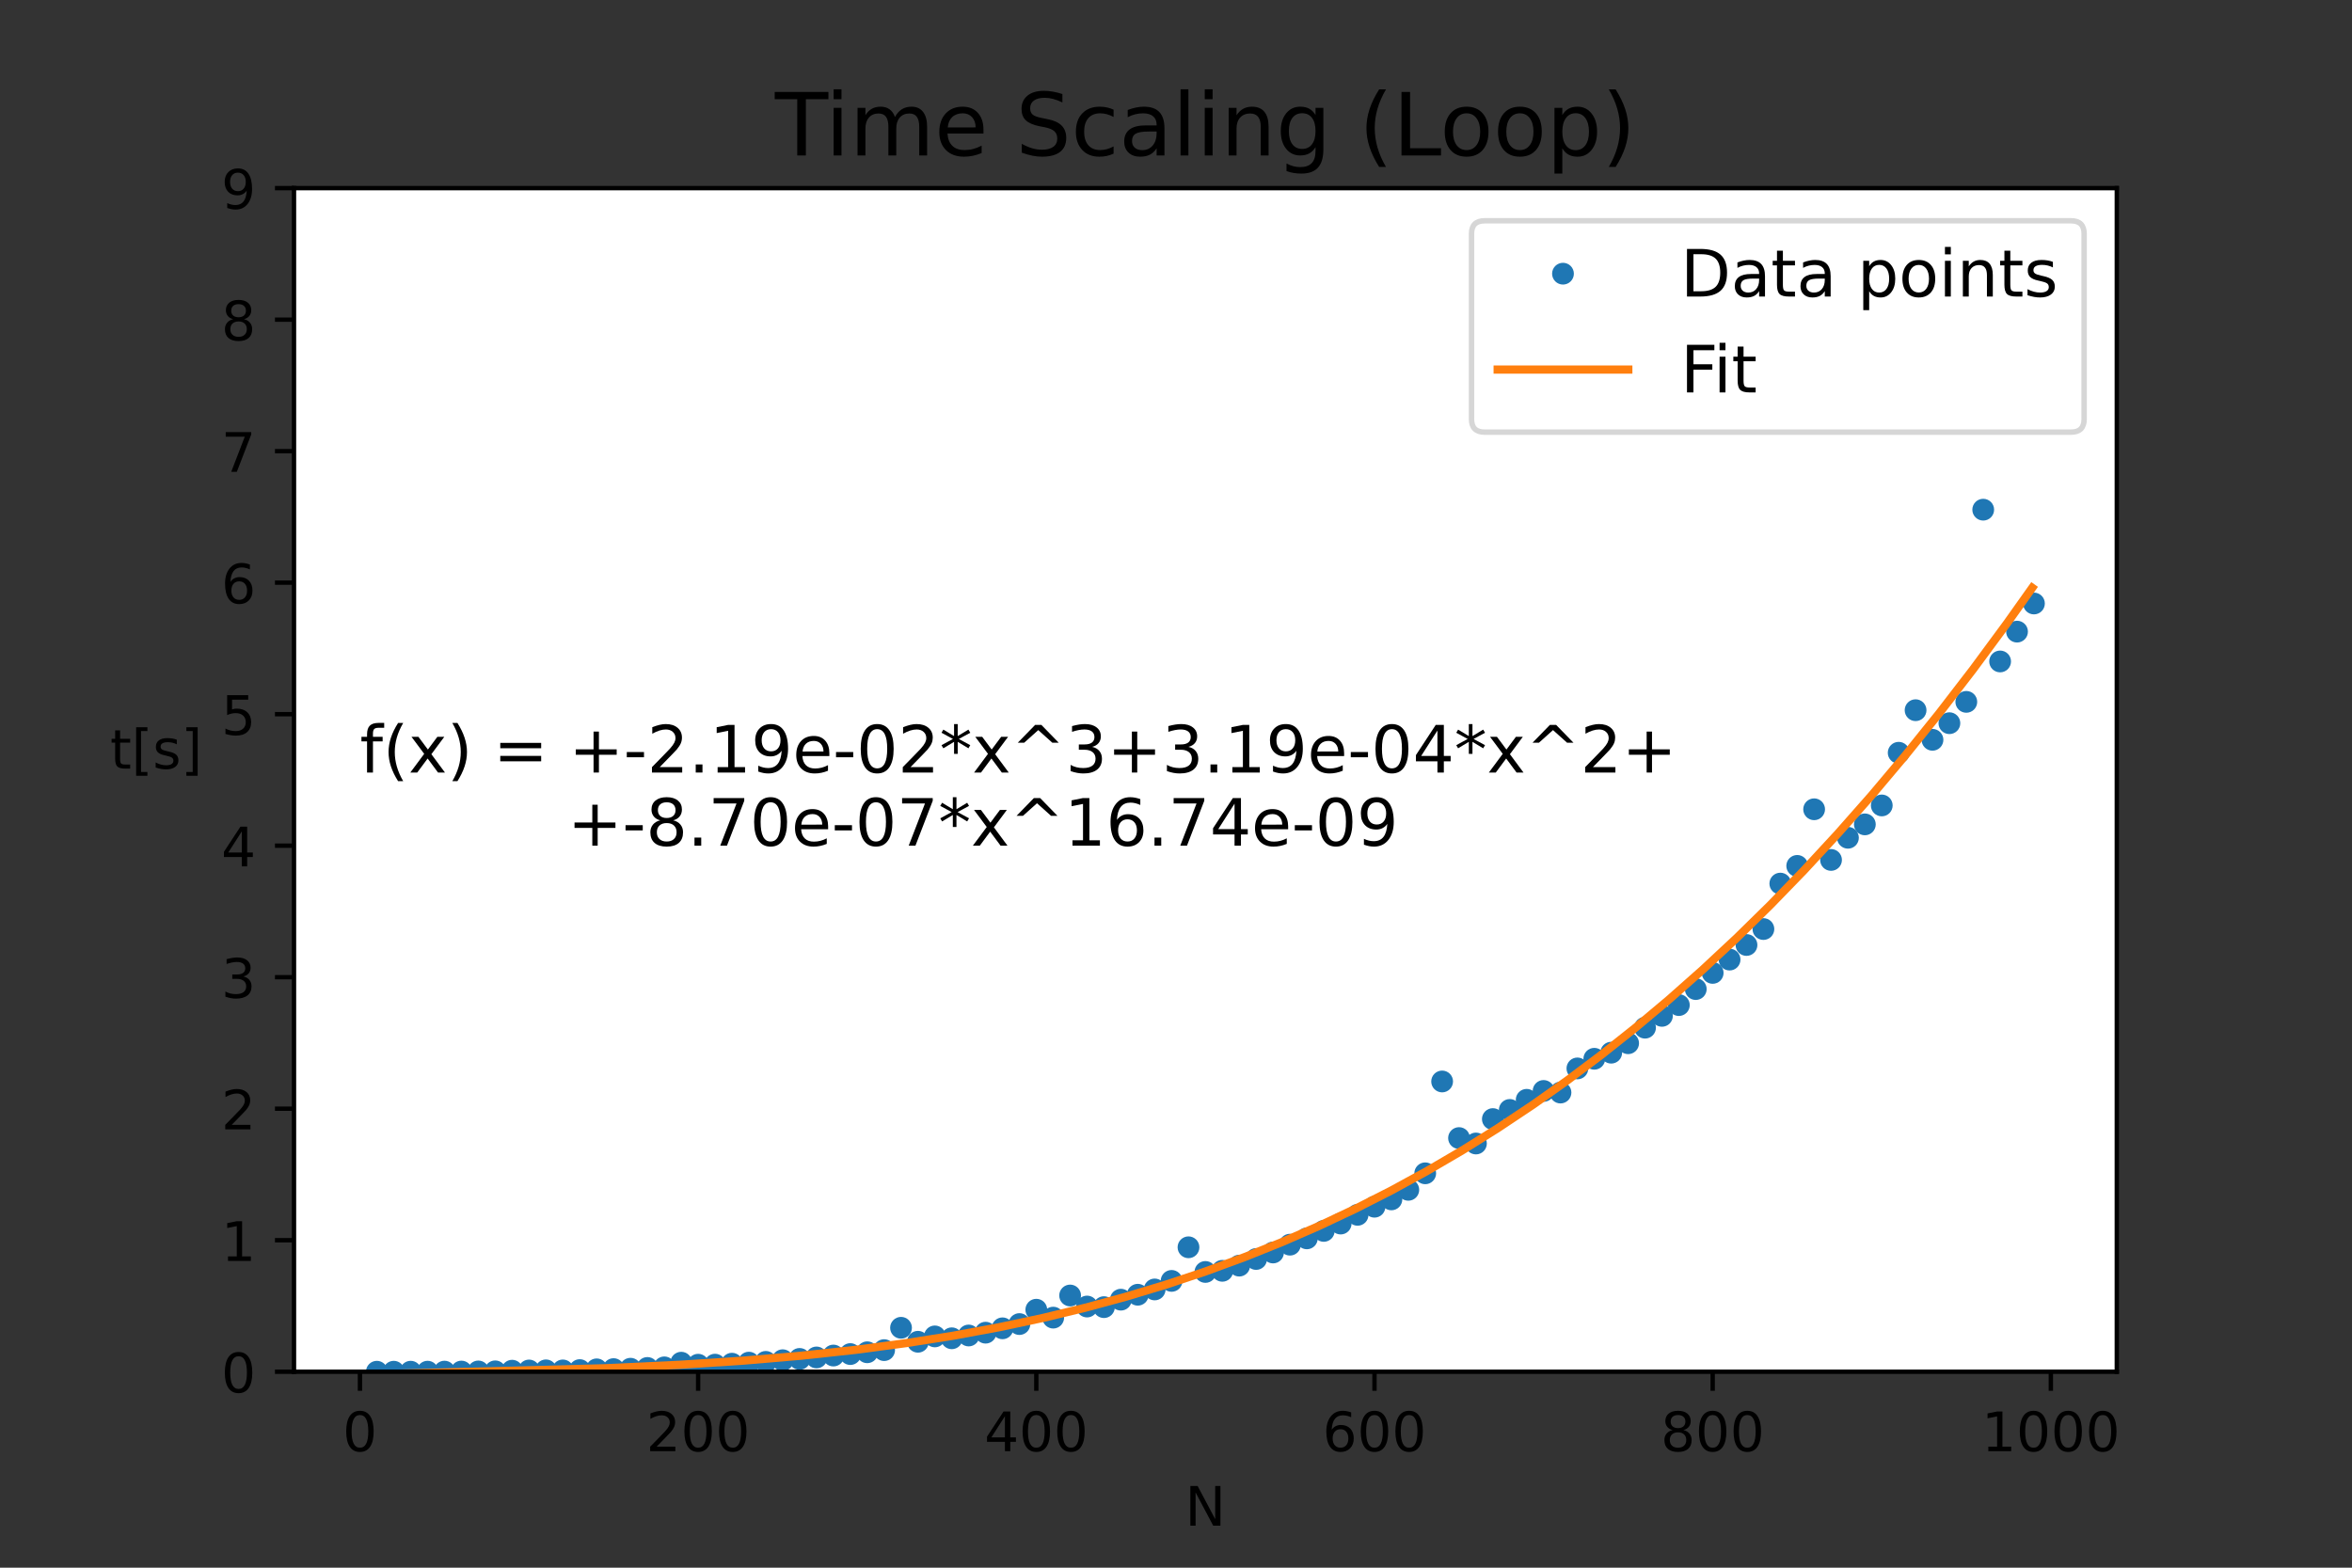 <?xml version="1.0" encoding="utf-8" standalone="no"?>
<!DOCTYPE svg PUBLIC "-//W3C//DTD SVG 1.1//EN"
  "http://www.w3.org/Graphics/SVG/1.1/DTD/svg11.dtd">
<!-- Created with matplotlib (https://matplotlib.org/) -->
<svg height="288pt" version="1.1" viewBox="0 0 432 288" width="432pt" xmlns="http://www.w3.org/2000/svg" xmlns:xlink="http://www.w3.org/1999/xlink">
 <rect x="0" y="0" width="432" height="288" fill="#333333" stroke="none"/>
 <defs>
  <style type="text/css">*{stroke-linecap:butt;stroke-linejoin:round;}</style>
 </defs>
 <g id="figure_1">
  <g id="patch_1">
   <path d="M 0 288 
L 432 288 
L 432 0 
L 0 0 
z
" style="fill:none;"/>
  </g>
  <g id="axes_1">
   <g id="patch_2">
    <path d="M 54 252 
L 388.8 252 
L 388.8 34.56 
L 54 34.56 
z
" style="fill:#ffffff;"/>
   </g>
   <g id="matplotlib.axis_1">
    <g id="xtick_1">
     <g id="line2d_1">
      <defs>
       <path d="M 0 0 
L 0 3.5 
" id="me85d7bca72" style="stroke:#000000;stroke-width:0.8;"/>
      </defs>
      <g>
       <use style="stroke:#000000;stroke-width:0.8;" x="66.112" xlink:href="#me85d7bca72" y="252"/>
      </g>
     </g>
     <g id="text_1">
      <!-- 0 -->
      <g transform="translate(62.931 266.598)scale(0.1 -0.1)">
       <defs>
        <path d="M 31.781 66.406 
Q 24.172 66.406 20.328 58.906 
Q 16.5 51.422 16.5 36.375 
Q 16.5 21.391 20.328 13.891 
Q 24.172 6.391 31.781 6.391 
Q 39.453 6.391 43.281 13.891 
Q 47.125 21.391 47.125 36.375 
Q 47.125 51.422 43.281 58.906 
Q 39.453 66.406 31.781 66.406 
z
M 31.781 74.219 
Q 44.047 74.219 50.516 64.516 
Q 56.984 54.828 56.984 36.375 
Q 56.984 17.969 50.516 8.266 
Q 44.047 -1.422 31.781 -1.422 
Q 19.531 -1.422 13.062 8.266 
Q 6.594 17.969 6.594 36.375 
Q 6.594 54.828 13.062 64.516 
Q 19.531 74.219 31.781 74.219 
z
" id="DejaVuSans-48"/>
       </defs>
       <use xlink:href="#DejaVuSans-48"/>
      </g>
     </g>
    </g>
    <g id="xtick_2">
     <g id="line2d_2">
      <g>
       <use style="stroke:#000000;stroke-width:0.8;" x="128.227" xlink:href="#me85d7bca72" y="252"/>
      </g>
     </g>
     <g id="text_2">
      <!-- 200 -->
      <g transform="translate(118.684 266.598)scale(0.1 -0.1)">
       <defs>
        <path d="M 19.188 8.297 
L 53.609 8.297 
L 53.609 0 
L 7.328 0 
L 7.328 8.297 
Q 12.938 14.109 22.625 23.891 
Q 32.328 33.688 34.812 36.531 
Q 39.547 41.844 41.422 45.531 
Q 43.312 49.219 43.312 52.781 
Q 43.312 58.594 39.234 62.25 
Q 35.156 65.922 28.609 65.922 
Q 23.969 65.922 18.812 64.312 
Q 13.672 62.703 7.812 59.422 
L 7.812 69.391 
Q 13.766 71.781 18.938 73 
Q 24.125 74.219 28.422 74.219 
Q 39.75 74.219 46.484 68.547 
Q 53.219 62.891 53.219 53.422 
Q 53.219 48.922 51.531 44.891 
Q 49.859 40.875 45.406 35.406 
Q 44.188 33.984 37.641 27.219 
Q 31.109 20.453 19.188 8.297 
z
" id="DejaVuSans-50"/>
       </defs>
       <use xlink:href="#DejaVuSans-50"/>
       <use x="63.623" xlink:href="#DejaVuSans-48"/>
       <use x="127.246" xlink:href="#DejaVuSans-48"/>
      </g>
     </g>
    </g>
    <g id="xtick_3">
     <g id="line2d_3">
      <g>
       <use style="stroke:#000000;stroke-width:0.8;" x="190.342" xlink:href="#me85d7bca72" y="252"/>
      </g>
     </g>
     <g id="text_3">
      <!-- 400 -->
      <g transform="translate(180.799 266.598)scale(0.1 -0.1)">
       <defs>
        <path d="M 37.797 64.312 
L 12.891 25.391 
L 37.797 25.391 
z
M 35.203 72.906 
L 47.609 72.906 
L 47.609 25.391 
L 58.016 25.391 
L 58.016 17.188 
L 47.609 17.188 
L 47.609 0 
L 37.797 0 
L 37.797 17.188 
L 4.891 17.188 
L 4.891 26.703 
z
" id="DejaVuSans-52"/>
       </defs>
       <use xlink:href="#DejaVuSans-52"/>
       <use x="63.623" xlink:href="#DejaVuSans-48"/>
       <use x="127.246" xlink:href="#DejaVuSans-48"/>
      </g>
     </g>
    </g>
    <g id="xtick_4">
     <g id="line2d_4">
      <g>
       <use style="stroke:#000000;stroke-width:0.8;" x="252.458" xlink:href="#me85d7bca72" y="252"/>
      </g>
     </g>
     <g id="text_4">
      <!-- 600 -->
      <g transform="translate(242.914 266.598)scale(0.1 -0.1)">
       <defs>
        <path d="M 33.016 40.375 
Q 26.375 40.375 22.484 35.828 
Q 18.609 31.297 18.609 23.391 
Q 18.609 15.531 22.484 10.953 
Q 26.375 6.391 33.016 6.391 
Q 39.656 6.391 43.531 10.953 
Q 47.406 15.531 47.406 23.391 
Q 47.406 31.297 43.531 35.828 
Q 39.656 40.375 33.016 40.375 
z
M 52.594 71.297 
L 52.594 62.312 
Q 48.875 64.062 45.094 64.984 
Q 41.312 65.922 37.594 65.922 
Q 27.828 65.922 22.672 59.328 
Q 17.531 52.734 16.797 39.406 
Q 19.672 43.656 24.016 45.922 
Q 28.375 48.188 33.594 48.188 
Q 44.578 48.188 50.953 41.516 
Q 57.328 34.859 57.328 23.391 
Q 57.328 12.156 50.688 5.359 
Q 44.047 -1.422 33.016 -1.422 
Q 20.359 -1.422 13.672 8.266 
Q 6.984 17.969 6.984 36.375 
Q 6.984 53.656 15.188 63.938 
Q 23.391 74.219 37.203 74.219 
Q 40.922 74.219 44.703 73.484 
Q 48.484 72.75 52.594 71.297 
z
" id="DejaVuSans-54"/>
       </defs>
       <use xlink:href="#DejaVuSans-54"/>
       <use x="63.623" xlink:href="#DejaVuSans-48"/>
       <use x="127.246" xlink:href="#DejaVuSans-48"/>
      </g>
     </g>
    </g>
    <g id="xtick_5">
     <g id="line2d_5">
      <g>
       <use style="stroke:#000000;stroke-width:0.8;" x="314.573" xlink:href="#me85d7bca72" y="252"/>
      </g>
     </g>
     <g id="text_5">
      <!-- 800 -->
      <g transform="translate(305.029 266.598)scale(0.1 -0.1)">
       <defs>
        <path d="M 31.781 34.625 
Q 24.75 34.625 20.719 30.859 
Q 16.703 27.094 16.703 20.516 
Q 16.703 13.922 20.719 10.156 
Q 24.75 6.391 31.781 6.391 
Q 38.812 6.391 42.859 10.172 
Q 46.922 13.969 46.922 20.516 
Q 46.922 27.094 42.891 30.859 
Q 38.875 34.625 31.781 34.625 
z
M 21.922 38.812 
Q 15.578 40.375 12.031 44.719 
Q 8.5 49.078 8.5 55.328 
Q 8.5 64.062 14.719 69.141 
Q 20.953 74.219 31.781 74.219 
Q 42.672 74.219 48.875 69.141 
Q 55.078 64.062 55.078 55.328 
Q 55.078 49.078 51.531 44.719 
Q 48 40.375 41.703 38.812 
Q 48.828 37.156 52.797 32.312 
Q 56.781 27.484 56.781 20.516 
Q 56.781 9.906 50.312 4.234 
Q 43.844 -1.422 31.781 -1.422 
Q 19.734 -1.422 13.25 4.234 
Q 6.781 9.906 6.781 20.516 
Q 6.781 27.484 10.781 32.312 
Q 14.797 37.156 21.922 38.812 
z
M 18.312 54.391 
Q 18.312 48.734 21.844 45.562 
Q 25.391 42.391 31.781 42.391 
Q 38.141 42.391 41.719 45.562 
Q 45.312 48.734 45.312 54.391 
Q 45.312 60.062 41.719 63.234 
Q 38.141 66.406 31.781 66.406 
Q 25.391 66.406 21.844 63.234 
Q 18.312 60.062 18.312 54.391 
z
" id="DejaVuSans-56"/>
       </defs>
       <use xlink:href="#DejaVuSans-56"/>
       <use x="63.623" xlink:href="#DejaVuSans-48"/>
       <use x="127.246" xlink:href="#DejaVuSans-48"/>
      </g>
     </g>
    </g>
    <g id="xtick_6">
     <g id="line2d_6">
      <g>
       <use style="stroke:#000000;stroke-width:0.8;" x="376.688" xlink:href="#me85d7bca72" y="252"/>
      </g>
     </g>
     <g id="text_6">
      <!-- 1000 -->
      <g transform="translate(363.963 266.598)scale(0.1 -0.1)">
       <defs>
        <path d="M 12.406 8.297 
L 28.516 8.297 
L 28.516 63.922 
L 10.984 60.406 
L 10.984 69.391 
L 28.422 72.906 
L 38.281 72.906 
L 38.281 8.297 
L 54.391 8.297 
L 54.391 0 
L 12.406 0 
z
" id="DejaVuSans-49"/>
       </defs>
       <use xlink:href="#DejaVuSans-49"/>
       <use x="63.623" xlink:href="#DejaVuSans-48"/>
       <use x="127.246" xlink:href="#DejaVuSans-48"/>
       <use x="190.869" xlink:href="#DejaVuSans-48"/>
      </g>
     </g>
    </g>
    <g id="text_7">
     <!-- N -->
     <g transform="translate(217.659 280.277)scale(0.1 -0.1)">
      <defs>
       <path d="M 9.812 72.906 
L 23.094 72.906 
L 55.422 11.922 
L 55.422 72.906 
L 64.984 72.906 
L 64.984 0 
L 51.703 0 
L 19.391 60.984 
L 19.391 0 
L 9.812 0 
z
" id="DejaVuSans-78"/>
      </defs>
      <use xlink:href="#DejaVuSans-78"/>
     </g>
    </g>
   </g>
   <g id="matplotlib.axis_2">
    <g id="ytick_1">
     <g id="line2d_7">
      <defs>
       <path d="M 0 0 
L -3.5 0 
" id="madb95c72ee" style="stroke:#000000;stroke-width:0.8;"/>
      </defs>
      <g>
       <use style="stroke:#000000;stroke-width:0.8;" x="54" xlink:href="#madb95c72ee" y="252"/>
      </g>
     </g>
     <g id="text_8">
      <!-- 0 -->
      <g transform="translate(40.638 255.799)scale(0.1 -0.1)">
       <use xlink:href="#DejaVuSans-48"/>
      </g>
     </g>
    </g>
    <g id="ytick_2">
     <g id="line2d_8">
      <g>
       <use style="stroke:#000000;stroke-width:0.8;" x="54" xlink:href="#madb95c72ee" y="227.84"/>
      </g>
     </g>
     <g id="text_9">
      <!-- 1 -->
      <g transform="translate(40.638 231.639)scale(0.1 -0.1)">
       <use xlink:href="#DejaVuSans-49"/>
      </g>
     </g>
    </g>
    <g id="ytick_3">
     <g id="line2d_9">
      <g>
       <use style="stroke:#000000;stroke-width:0.8;" x="54" xlink:href="#madb95c72ee" y="203.68"/>
      </g>
     </g>
     <g id="text_10">
      <!-- 2 -->
      <g transform="translate(40.638 207.479)scale(0.1 -0.1)">
       <use xlink:href="#DejaVuSans-50"/>
      </g>
     </g>
    </g>
    <g id="ytick_4">
     <g id="line2d_10">
      <g>
       <use style="stroke:#000000;stroke-width:0.8;" x="54" xlink:href="#madb95c72ee" y="179.52"/>
      </g>
     </g>
     <g id="text_11">
      <!-- 3 -->
      <g transform="translate(40.638 183.319)scale(0.1 -0.1)">
       <defs>
        <path d="M 40.578 39.312 
Q 47.656 37.797 51.625 33 
Q 55.609 28.219 55.609 21.188 
Q 55.609 10.406 48.188 4.484 
Q 40.766 -1.422 27.094 -1.422 
Q 22.516 -1.422 17.656 -0.516 
Q 12.797 0.391 7.625 2.203 
L 7.625 11.719 
Q 11.719 9.328 16.594 8.109 
Q 21.484 6.891 26.812 6.891 
Q 36.078 6.891 40.938 10.547 
Q 45.797 14.203 45.797 21.188 
Q 45.797 27.641 41.281 31.266 
Q 36.766 34.906 28.719 34.906 
L 20.219 34.906 
L 20.219 43.016 
L 29.109 43.016 
Q 36.375 43.016 40.234 45.922 
Q 44.094 48.828 44.094 54.297 
Q 44.094 59.906 40.109 62.906 
Q 36.141 65.922 28.719 65.922 
Q 24.656 65.922 20.016 65.031 
Q 15.375 64.156 9.812 62.312 
L 9.812 71.094 
Q 15.438 72.656 20.344 73.438 
Q 25.25 74.219 29.594 74.219 
Q 40.828 74.219 47.359 69.109 
Q 53.906 64.016 53.906 55.328 
Q 53.906 49.266 50.438 45.094 
Q 46.969 40.922 40.578 39.312 
z
" id="DejaVuSans-51"/>
       </defs>
       <use xlink:href="#DejaVuSans-51"/>
      </g>
     </g>
    </g>
    <g id="ytick_5">
     <g id="line2d_11">
      <g>
       <use style="stroke:#000000;stroke-width:0.8;" x="54" xlink:href="#madb95c72ee" y="155.36"/>
      </g>
     </g>
     <g id="text_12">
      <!-- 4 -->
      <g transform="translate(40.638 159.159)scale(0.1 -0.1)">
       <use xlink:href="#DejaVuSans-52"/>
      </g>
     </g>
    </g>
    <g id="ytick_6">
     <g id="line2d_12">
      <g>
       <use style="stroke:#000000;stroke-width:0.8;" x="54" xlink:href="#madb95c72ee" y="131.2"/>
      </g>
     </g>
     <g id="text_13">
      <!-- 5 -->
      <g transform="translate(40.638 134.999)scale(0.1 -0.1)">
       <defs>
        <path d="M 10.797 72.906 
L 49.516 72.906 
L 49.516 64.594 
L 19.828 64.594 
L 19.828 46.734 
Q 21.969 47.469 24.109 47.828 
Q 26.266 48.188 28.422 48.188 
Q 40.625 48.188 47.75 41.5 
Q 54.891 34.812 54.891 23.391 
Q 54.891 11.625 47.562 5.094 
Q 40.234 -1.422 26.906 -1.422 
Q 22.312 -1.422 17.547 -0.641 
Q 12.797 0.141 7.719 1.703 
L 7.719 11.625 
Q 12.109 9.234 16.797 8.062 
Q 21.484 6.891 26.703 6.891 
Q 35.156 6.891 40.078 11.328 
Q 45.016 15.766 45.016 23.391 
Q 45.016 31 40.078 35.438 
Q 35.156 39.891 26.703 39.891 
Q 22.75 39.891 18.812 39.016 
Q 14.891 38.141 10.797 36.281 
z
" id="DejaVuSans-53"/>
       </defs>
       <use xlink:href="#DejaVuSans-53"/>
      </g>
     </g>
    </g>
    <g id="ytick_7">
     <g id="line2d_13">
      <g>
       <use style="stroke:#000000;stroke-width:0.8;" x="54" xlink:href="#madb95c72ee" y="107.04"/>
      </g>
     </g>
     <g id="text_14">
      <!-- 6 -->
      <g transform="translate(40.638 110.839)scale(0.1 -0.1)">
       <use xlink:href="#DejaVuSans-54"/>
      </g>
     </g>
    </g>
    <g id="ytick_8">
     <g id="line2d_14">
      <g>
       <use style="stroke:#000000;stroke-width:0.8;" x="54" xlink:href="#madb95c72ee" y="82.88"/>
      </g>
     </g>
     <g id="text_15">
      <!-- 7 -->
      <g transform="translate(40.638 86.679)scale(0.1 -0.1)">
       <defs>
        <path d="M 8.203 72.906 
L 55.078 72.906 
L 55.078 68.703 
L 28.609 0 
L 18.312 0 
L 43.219 64.594 
L 8.203 64.594 
z
" id="DejaVuSans-55"/>
       </defs>
       <use xlink:href="#DejaVuSans-55"/>
      </g>
     </g>
    </g>
    <g id="ytick_9">
     <g id="line2d_15">
      <g>
       <use style="stroke:#000000;stroke-width:0.8;" x="54" xlink:href="#madb95c72ee" y="58.72"/>
      </g>
     </g>
     <g id="text_16">
      <!-- 8 -->
      <g transform="translate(40.638 62.519)scale(0.1 -0.1)">
       <use xlink:href="#DejaVuSans-56"/>
      </g>
     </g>
    </g>
    <g id="ytick_10">
     <g id="line2d_16">
      <g>
       <use style="stroke:#000000;stroke-width:0.8;" x="54" xlink:href="#madb95c72ee" y="34.56"/>
      </g>
     </g>
     <g id="text_17">
      <!-- 9 -->
      <g transform="translate(40.638 38.359)scale(0.1 -0.1)">
       <defs>
        <path d="M 10.984 1.516 
L 10.984 10.5 
Q 14.703 8.734 18.5 7.812 
Q 22.312 6.891 25.984 6.891 
Q 35.75 6.891 40.891 13.453 
Q 46.047 20.016 46.781 33.406 
Q 43.953 29.203 39.594 26.953 
Q 35.25 24.703 29.984 24.703 
Q 19.047 24.703 12.672 31.312 
Q 6.297 37.938 6.297 49.422 
Q 6.297 60.641 12.938 67.422 
Q 19.578 74.219 30.609 74.219 
Q 43.266 74.219 49.922 64.516 
Q 56.594 54.828 56.594 36.375 
Q 56.594 19.141 48.406 8.859 
Q 40.234 -1.422 26.422 -1.422 
Q 22.703 -1.422 18.891 -0.688 
Q 15.094 0.047 10.984 1.516 
z
M 30.609 32.422 
Q 37.25 32.422 41.125 36.953 
Q 45.016 41.5 45.016 49.422 
Q 45.016 57.281 41.125 61.844 
Q 37.25 66.406 30.609 66.406 
Q 23.969 66.406 20.094 61.844 
Q 16.219 57.281 16.219 49.422 
Q 16.219 41.5 20.094 36.953 
Q 23.969 32.422 30.609 32.422 
z
" id="DejaVuSans-57"/>
       </defs>
       <use xlink:href="#DejaVuSans-57"/>
      </g>
     </g>
    </g>
    <g id="text_18">
     <!-- t[s]      -->
     <g transform="translate(20.226 141.2)scale(0.1 -0.1)">
      <defs>
       <path d="M 18.312 70.219 
L 18.312 54.688 
L 36.812 54.688 
L 36.812 47.703 
L 18.312 47.703 
L 18.312 18.016 
Q 18.312 11.328 20.141 9.422 
Q 21.969 7.516 27.594 7.516 
L 36.812 7.516 
L 36.812 0 
L 27.594 0 
Q 17.188 0 13.234 3.875 
Q 9.281 7.766 9.281 18.016 
L 9.281 47.703 
L 2.688 47.703 
L 2.688 54.688 
L 9.281 54.688 
L 9.281 70.219 
z
" id="DejaVuSans-116"/>
       <path d="M 8.594 75.984 
L 29.297 75.984 
L 29.297 69 
L 17.578 69 
L 17.578 -6.203 
L 29.297 -6.203 
L 29.297 -13.188 
L 8.594 -13.188 
z
" id="DejaVuSans-91"/>
       <path d="M 44.281 53.078 
L 44.281 44.578 
Q 40.484 46.531 36.375 47.5 
Q 32.281 48.484 27.875 48.484 
Q 21.188 48.484 17.844 46.438 
Q 14.5 44.391 14.5 40.281 
Q 14.5 37.156 16.891 35.375 
Q 19.281 33.594 26.516 31.984 
L 29.594 31.297 
Q 39.156 29.25 43.188 25.516 
Q 47.219 21.781 47.219 15.094 
Q 47.219 7.469 41.188 3.016 
Q 35.156 -1.422 24.609 -1.422 
Q 20.219 -1.422 15.453 -0.562 
Q 10.688 0.297 5.422 2 
L 5.422 11.281 
Q 10.406 8.688 15.234 7.391 
Q 20.062 6.109 24.812 6.109 
Q 31.156 6.109 34.562 8.281 
Q 37.984 10.453 37.984 14.406 
Q 37.984 18.062 35.516 20.016 
Q 33.062 21.969 24.703 23.781 
L 21.578 24.516 
Q 13.234 26.266 9.516 29.906 
Q 5.812 33.547 5.812 39.891 
Q 5.812 47.609 11.281 51.797 
Q 16.75 56 26.812 56 
Q 31.781 56 36.172 55.266 
Q 40.578 54.547 44.281 53.078 
z
" id="DejaVuSans-115"/>
       <path d="M 30.422 75.984 
L 30.422 -13.188 
L 9.719 -13.188 
L 9.719 -6.203 
L 21.391 -6.203 
L 21.391 69 
L 9.719 69 
L 9.719 75.984 
z
" id="DejaVuSans-93"/>
       <path id="DejaVuSans-32"/>
      </defs>
      <use xlink:href="#DejaVuSans-116"/>
      <use x="39.209" xlink:href="#DejaVuSans-91"/>
      <use x="78.223" xlink:href="#DejaVuSans-115"/>
      <use x="130.322" xlink:href="#DejaVuSans-93"/>
      <use x="169.336" xlink:href="#DejaVuSans-32"/>
      <use x="201.123" xlink:href="#DejaVuSans-32"/>
      <use x="232.91" xlink:href="#DejaVuSans-32"/>
      <use x="264.697" xlink:href="#DejaVuSans-32"/>
      <use x="296.484" xlink:href="#DejaVuSans-32"/>
     </g>
    </g>
   </g>
   <g id="line2d_17">
    <defs>
     <path d="M 0 1.5 
C 0.398 1.5 0.779 1.342 1.061 1.061 
C 1.342 0.779 1.5 0.398 1.5 0 
C 1.5 -0.398 1.342 -0.779 1.061 -1.061 
C 0.779 -1.342 0.398 -1.5 0 -1.5 
C -0.398 -1.5 -0.779 -1.342 -1.061 -1.061 
C -1.342 -0.779 -1.5 -0.398 -1.5 0 
C -1.5 0.398 -1.342 0.779 -1.061 1.061 
C -0.779 1.342 -0.398 1.5 0 1.5 
z
" id="meb8451246c" style="stroke:#1f77b4;"/>
    </defs>
    <g clip-path="url(#p7f10e0e2a6)">
     <use style="fill:#1f77b4;stroke:#1f77b4;" x="69.218" xlink:href="#meb8451246c" y="252"/>
     <use style="fill:#1f77b4;stroke:#1f77b4;" x="72.324" xlink:href="#meb8451246c" y="251.998"/>
     <use style="fill:#1f77b4;stroke:#1f77b4;" x="75.43" xlink:href="#meb8451246c" y="251.996"/>
     <use style="fill:#1f77b4;stroke:#1f77b4;" x="78.535" xlink:href="#meb8451246c" y="251.991"/>
     <use style="fill:#1f77b4;stroke:#1f77b4;" x="81.641" xlink:href="#meb8451246c" y="251.98"/>
     <use style="fill:#1f77b4;stroke:#1f77b4;" x="84.747" xlink:href="#meb8451246c" y="251.969"/>
     <use style="fill:#1f77b4;stroke:#1f77b4;" x="87.853" xlink:href="#meb8451246c" y="251.948"/>
     <use style="fill:#1f77b4;stroke:#1f77b4;" x="90.958" xlink:href="#meb8451246c" y="251.929"/>
     <use style="fill:#1f77b4;stroke:#1f77b4;" x="94.064" xlink:href="#meb8451246c" y="251.811"/>
     <use style="fill:#1f77b4;stroke:#1f77b4;" x="97.17" xlink:href="#meb8451246c" y="251.772"/>
     <use style="fill:#1f77b4;stroke:#1f77b4;" x="100.276" xlink:href="#meb8451246c" y="251.748"/>
     <use style="fill:#1f77b4;stroke:#1f77b4;" x="103.381" xlink:href="#meb8451246c" y="251.761"/>
     <use style="fill:#1f77b4;stroke:#1f77b4;" x="106.487" xlink:href="#meb8451246c" y="251.699"/>
     <use style="fill:#1f77b4;stroke:#1f77b4;" x="109.593" xlink:href="#meb8451246c" y="251.565"/>
     <use style="fill:#1f77b4;stroke:#1f77b4;" x="112.699" xlink:href="#meb8451246c" y="251.519"/>
     <use style="fill:#1f77b4;stroke:#1f77b4;" x="115.804" xlink:href="#meb8451246c" y="251.45"/>
     <use style="fill:#1f77b4;stroke:#1f77b4;" x="118.91" xlink:href="#meb8451246c" y="251.306"/>
     <use style="fill:#1f77b4;stroke:#1f77b4;" x="122.016" xlink:href="#meb8451246c" y="251.198"/>
     <use style="fill:#1f77b4;stroke:#1f77b4;" x="125.122" xlink:href="#meb8451246c" y="250.34"/>
     <use style="fill:#1f77b4;stroke:#1f77b4;" x="128.227" xlink:href="#meb8451246c" y="250.711"/>
     <use style="fill:#1f77b4;stroke:#1f77b4;" x="131.333" xlink:href="#meb8451246c" y="250.7"/>
     <use style="fill:#1f77b4;stroke:#1f77b4;" x="134.439" xlink:href="#meb8451246c" y="250.524"/>
     <use style="fill:#1f77b4;stroke:#1f77b4;" x="137.545" xlink:href="#meb8451246c" y="250.33"/>
     <use style="fill:#1f77b4;stroke:#1f77b4;" x="140.65" xlink:href="#meb8451246c" y="250.188"/>
     <use style="fill:#1f77b4;stroke:#1f77b4;" x="143.756" xlink:href="#meb8451246c" y="249.887"/>
     <use style="fill:#1f77b4;stroke:#1f77b4;" x="146.862" xlink:href="#meb8451246c" y="249.647"/>
     <use style="fill:#1f77b4;stroke:#1f77b4;" x="149.968" xlink:href="#meb8451246c" y="249.377"/>
     <use style="fill:#1f77b4;stroke:#1f77b4;" x="153.073" xlink:href="#meb8451246c" y="249.026"/>
     <use style="fill:#1f77b4;stroke:#1f77b4;" x="156.179" xlink:href="#meb8451246c" y="248.757"/>
     <use style="fill:#1f77b4;stroke:#1f77b4;" x="159.285" xlink:href="#meb8451246c" y="248.426"/>
     <use style="fill:#1f77b4;stroke:#1f77b4;" x="162.391" xlink:href="#meb8451246c" y="248.032"/>
     <use style="fill:#1f77b4;stroke:#1f77b4;" x="165.496" xlink:href="#meb8451246c" y="243.928"/>
     <use style="fill:#1f77b4;stroke:#1f77b4;" x="168.602" xlink:href="#meb8451246c" y="246.496"/>
     <use style="fill:#1f77b4;stroke:#1f77b4;" x="171.708" xlink:href="#meb8451246c" y="245.512"/>
     <use style="fill:#1f77b4;stroke:#1f77b4;" x="174.814" xlink:href="#meb8451246c" y="245.858"/>
     <use style="fill:#1f77b4;stroke:#1f77b4;" x="177.919" xlink:href="#meb8451246c" y="245.344"/>
     <use style="fill:#1f77b4;stroke:#1f77b4;" x="181.025" xlink:href="#meb8451246c" y="244.827"/>
     <use style="fill:#1f77b4;stroke:#1f77b4;" x="184.131" xlink:href="#meb8451246c" y="244.027"/>
     <use style="fill:#1f77b4;stroke:#1f77b4;" x="187.237" xlink:href="#meb8451246c" y="243.245"/>
     <use style="fill:#1f77b4;stroke:#1f77b4;" x="190.342" xlink:href="#meb8451246c" y="240.608"/>
     <use style="fill:#1f77b4;stroke:#1f77b4;" x="193.448" xlink:href="#meb8451246c" y="242.062"/>
     <use style="fill:#1f77b4;stroke:#1f77b4;" x="196.554" xlink:href="#meb8451246c" y="237.997"/>
     <use style="fill:#1f77b4;stroke:#1f77b4;" x="199.66" xlink:href="#meb8451246c" y="240.023"/>
     <use style="fill:#1f77b4;stroke:#1f77b4;" x="202.765" xlink:href="#meb8451246c" y="240.136"/>
     <use style="fill:#1f77b4;stroke:#1f77b4;" x="205.871" xlink:href="#meb8451246c" y="238.763"/>
     <use style="fill:#1f77b4;stroke:#1f77b4;" x="208.977" xlink:href="#meb8451246c" y="237.857"/>
     <use style="fill:#1f77b4;stroke:#1f77b4;" x="212.083" xlink:href="#meb8451246c" y="236.885"/>
     <use style="fill:#1f77b4;stroke:#1f77b4;" x="215.188" xlink:href="#meb8451246c" y="235.313"/>
     <use style="fill:#1f77b4;stroke:#1f77b4;" x="218.294" xlink:href="#meb8451246c" y="229.14"/>
     <use style="fill:#1f77b4;stroke:#1f77b4;" x="221.4" xlink:href="#meb8451246c" y="233.671"/>
     <use style="fill:#1f77b4;stroke:#1f77b4;" x="224.506" xlink:href="#meb8451246c" y="233.461"/>
     <use style="fill:#1f77b4;stroke:#1f77b4;" x="227.612" xlink:href="#meb8451246c" y="232.509"/>
     <use style="fill:#1f77b4;stroke:#1f77b4;" x="230.717" xlink:href="#meb8451246c" y="231.29"/>
     <use style="fill:#1f77b4;stroke:#1f77b4;" x="233.823" xlink:href="#meb8451246c" y="230.096"/>
     <use style="fill:#1f77b4;stroke:#1f77b4;" x="236.929" xlink:href="#meb8451246c" y="228.659"/>
     <use style="fill:#1f77b4;stroke:#1f77b4;" x="240.035" xlink:href="#meb8451246c" y="227.499"/>
     <use style="fill:#1f77b4;stroke:#1f77b4;" x="243.14" xlink:href="#meb8451246c" y="226.13"/>
     <use style="fill:#1f77b4;stroke:#1f77b4;" x="246.246" xlink:href="#meb8451246c" y="224.779"/>
     <use style="fill:#1f77b4;stroke:#1f77b4;" x="249.352" xlink:href="#meb8451246c" y="223.177"/>
     <use style="fill:#1f77b4;stroke:#1f77b4;" x="252.458" xlink:href="#meb8451246c" y="221.687"/>
     <use style="fill:#1f77b4;stroke:#1f77b4;" x="255.563" xlink:href="#meb8451246c" y="220.341"/>
     <use style="fill:#1f77b4;stroke:#1f77b4;" x="258.669" xlink:href="#meb8451246c" y="218.581"/>
     <use style="fill:#1f77b4;stroke:#1f77b4;" x="261.775" xlink:href="#meb8451246c" y="215.55"/>
     <use style="fill:#1f77b4;stroke:#1f77b4;" x="264.881" xlink:href="#meb8451246c" y="198.677"/>
     <use style="fill:#1f77b4;stroke:#1f77b4;" x="267.986" xlink:href="#meb8451246c" y="209.075"/>
     <use style="fill:#1f77b4;stroke:#1f77b4;" x="271.092" xlink:href="#meb8451246c" y="210.072"/>
     <use style="fill:#1f77b4;stroke:#1f77b4;" x="274.198" xlink:href="#meb8451246c" y="205.585"/>
     <use style="fill:#1f77b4;stroke:#1f77b4;" x="277.304" xlink:href="#meb8451246c" y="203.906"/>
     <use style="fill:#1f77b4;stroke:#1f77b4;" x="280.409" xlink:href="#meb8451246c" y="202.044"/>
     <use style="fill:#1f77b4;stroke:#1f77b4;" x="283.515" xlink:href="#meb8451246c" y="200.417"/>
     <use style="fill:#1f77b4;stroke:#1f77b4;" x="286.621" xlink:href="#meb8451246c" y="200.713"/>
     <use style="fill:#1f77b4;stroke:#1f77b4;" x="289.727" xlink:href="#meb8451246c" y="196.28"/>
     <use style="fill:#1f77b4;stroke:#1f77b4;" x="292.832" xlink:href="#meb8451246c" y="194.507"/>
     <use style="fill:#1f77b4;stroke:#1f77b4;" x="295.938" xlink:href="#meb8451246c" y="193.388"/>
     <use style="fill:#1f77b4;stroke:#1f77b4;" x="299.044" xlink:href="#meb8451246c" y="191.653"/>
     <use style="fill:#1f77b4;stroke:#1f77b4;" x="302.15" xlink:href="#meb8451246c" y="188.796"/>
     <use style="fill:#1f77b4;stroke:#1f77b4;" x="305.255" xlink:href="#meb8451246c" y="186.624"/>
     <use style="fill:#1f77b4;stroke:#1f77b4;" x="308.361" xlink:href="#meb8451246c" y="184.643"/>
     <use style="fill:#1f77b4;stroke:#1f77b4;" x="311.467" xlink:href="#meb8451246c" y="181.702"/>
     <use style="fill:#1f77b4;stroke:#1f77b4;" x="314.573" xlink:href="#meb8451246c" y="178.732"/>
     <use style="fill:#1f77b4;stroke:#1f77b4;" x="317.678" xlink:href="#meb8451246c" y="176.286"/>
     <use style="fill:#1f77b4;stroke:#1f77b4;" x="320.784" xlink:href="#meb8451246c" y="173.604"/>
     <use style="fill:#1f77b4;stroke:#1f77b4;" x="323.89" xlink:href="#meb8451246c" y="170.674"/>
     <use style="fill:#1f77b4;stroke:#1f77b4;" x="326.996" xlink:href="#meb8451246c" y="162.326"/>
     <use style="fill:#1f77b4;stroke:#1f77b4;" x="330.101" xlink:href="#meb8451246c" y="159.072"/>
     <use style="fill:#1f77b4;stroke:#1f77b4;" x="333.207" xlink:href="#meb8451246c" y="148.673"/>
     <use style="fill:#1f77b4;stroke:#1f77b4;" x="336.313" xlink:href="#meb8451246c" y="157.98"/>
     <use style="fill:#1f77b4;stroke:#1f77b4;" x="339.419" xlink:href="#meb8451246c" y="153.906"/>
     <use style="fill:#1f77b4;stroke:#1f77b4;" x="342.524" xlink:href="#meb8451246c" y="151.446"/>
     <use style="fill:#1f77b4;stroke:#1f77b4;" x="345.63" xlink:href="#meb8451246c" y="147.968"/>
     <use style="fill:#1f77b4;stroke:#1f77b4;" x="348.736" xlink:href="#meb8451246c" y="138.289"/>
     <use style="fill:#1f77b4;stroke:#1f77b4;" x="351.842" xlink:href="#meb8451246c" y="130.471"/>
     <use style="fill:#1f77b4;stroke:#1f77b4;" x="354.947" xlink:href="#meb8451246c" y="135.911"/>
     <use style="fill:#1f77b4;stroke:#1f77b4;" x="358.053" xlink:href="#meb8451246c" y="132.858"/>
     <use style="fill:#1f77b4;stroke:#1f77b4;" x="361.159" xlink:href="#meb8451246c" y="128.94"/>
     <use style="fill:#1f77b4;stroke:#1f77b4;" x="364.265" xlink:href="#meb8451246c" y="93.633"/>
     <use style="fill:#1f77b4;stroke:#1f77b4;" x="367.37" xlink:href="#meb8451246c" y="121.516"/>
     <use style="fill:#1f77b4;stroke:#1f77b4;" x="370.476" xlink:href="#meb8451246c" y="116.038"/>
     <use style="fill:#1f77b4;stroke:#1f77b4;" x="373.582" xlink:href="#meb8451246c" y="110.868"/>
    </g>
   </g>
   <g id="line2d_18">
    <path clip-path="url(#p7f10e0e2a6)" d="M 69.218 252.454 
L 111.146 251.358 
L 124.811 250.725 
L 136.613 249.96 
L 147.173 249.056 
L 157.111 247.982 
L 166.428 246.748 
L 175.124 245.376 
L 183.51 243.829 
L 191.585 242.114 
L 199.349 240.24 
L 206.803 238.22 
L 214.257 235.969 
L 221.4 233.584 
L 228.543 230.962 
L 235.376 228.222 
L 242.209 225.244 
L 249.041 222.019 
L 255.563 218.7 
L 262.085 215.137 
L 268.607 211.321 
L 275.129 207.242 
L 281.652 202.891 
L 287.863 198.488 
L 294.075 193.822 
L 300.286 188.886 
L 306.498 183.672 
L 312.709 178.173 
L 318.921 172.38 
L 325.132 166.286 
L 331.344 159.883 
L 337.555 153.164 
L 343.767 146.119 
L 349.978 138.742 
L 356.19 131.025 
L 362.401 122.959 
L 368.613 114.538 
L 373.271 107.983 
L 373.271 107.983 
" style="fill:none;stroke:#ff7f0e;stroke-linecap:square;stroke-width:1.5;"/>
   </g>
   <g id="patch_3">
    <path d="M 54 252 
L 54 34.56 
" style="fill:none;stroke:#000000;stroke-linecap:square;stroke-linejoin:miter;stroke-width:0.8;"/>
   </g>
   <g id="patch_4">
    <path d="M 388.8 252 
L 388.8 34.56 
" style="fill:none;stroke:#000000;stroke-linecap:square;stroke-linejoin:miter;stroke-width:0.8;"/>
   </g>
   <g id="patch_5">
    <path d="M 54 252 
L 388.8 252 
" style="fill:none;stroke:#000000;stroke-linecap:square;stroke-linejoin:miter;stroke-width:0.8;"/>
   </g>
   <g id="patch_6">
    <path d="M 54 34.56 
L 388.8 34.56 
" style="fill:none;stroke:#000000;stroke-linecap:square;stroke-linejoin:miter;stroke-width:0.8;"/>
   </g>
   <g id="text_19">
    <!-- f(x) = +-2.19e-02*x^3+3.19e-04*x^2+ -->
    <g transform="translate(66.112 141.923)scale(0.12 -0.12)">
     <defs>
      <path d="M 37.109 75.984 
L 37.109 68.5 
L 28.516 68.5 
Q 23.688 68.5 21.797 66.547 
Q 19.922 64.594 19.922 59.516 
L 19.922 54.688 
L 34.719 54.688 
L 34.719 47.703 
L 19.922 47.703 
L 19.922 0 
L 10.891 0 
L 10.891 47.703 
L 2.297 47.703 
L 2.297 54.688 
L 10.891 54.688 
L 10.891 58.5 
Q 10.891 67.625 15.141 71.797 
Q 19.391 75.984 28.609 75.984 
z
" id="DejaVuSans-102"/>
      <path d="M 31 75.875 
Q 24.469 64.656 21.281 53.656 
Q 18.109 42.672 18.109 31.391 
Q 18.109 20.125 21.312 9.062 
Q 24.516 -2 31 -13.188 
L 23.188 -13.188 
Q 15.875 -1.703 12.234 9.375 
Q 8.594 20.453 8.594 31.391 
Q 8.594 42.281 12.203 53.312 
Q 15.828 64.359 23.188 75.875 
z
" id="DejaVuSans-40"/>
      <path d="M 54.891 54.688 
L 35.109 28.078 
L 55.906 0 
L 45.312 0 
L 29.391 21.484 
L 13.484 0 
L 2.875 0 
L 24.125 28.609 
L 4.688 54.688 
L 15.281 54.688 
L 29.781 35.203 
L 44.281 54.688 
z
" id="DejaVuSans-120"/>
      <path d="M 8.016 75.875 
L 15.828 75.875 
Q 23.141 64.359 26.781 53.312 
Q 30.422 42.281 30.422 31.391 
Q 30.422 20.453 26.781 9.375 
Q 23.141 -1.703 15.828 -13.188 
L 8.016 -13.188 
Q 14.5 -2 17.703 9.062 
Q 20.906 20.125 20.906 31.391 
Q 20.906 42.672 17.703 53.656 
Q 14.5 64.656 8.016 75.875 
z
" id="DejaVuSans-41"/>
      <path d="M 10.594 45.406 
L 73.188 45.406 
L 73.188 37.203 
L 10.594 37.203 
z
M 10.594 25.484 
L 73.188 25.484 
L 73.188 17.188 
L 10.594 17.188 
z
" id="DejaVuSans-61"/>
      <path d="M 46 62.703 
L 46 35.5 
L 73.188 35.5 
L 73.188 27.203 
L 46 27.203 
L 46 0 
L 37.797 0 
L 37.797 27.203 
L 10.594 27.203 
L 10.594 35.5 
L 37.797 35.5 
L 37.797 62.703 
z
" id="DejaVuSans-43"/>
      <path d="M 4.891 31.391 
L 31.203 31.391 
L 31.203 23.391 
L 4.891 23.391 
z
" id="DejaVuSans-45"/>
      <path d="M 10.688 12.406 
L 21 12.406 
L 21 0 
L 10.688 0 
z
" id="DejaVuSans-46"/>
      <path d="M 56.203 29.594 
L 56.203 25.203 
L 14.891 25.203 
Q 15.484 15.922 20.484 11.062 
Q 25.484 6.203 34.422 6.203 
Q 39.594 6.203 44.453 7.469 
Q 49.312 8.734 54.109 11.281 
L 54.109 2.781 
Q 49.266 0.734 44.188 -0.344 
Q 39.109 -1.422 33.891 -1.422 
Q 20.797 -1.422 13.156 6.188 
Q 5.516 13.812 5.516 26.812 
Q 5.516 40.234 12.766 48.109 
Q 20.016 56 32.328 56 
Q 43.359 56 49.781 48.891 
Q 56.203 41.797 56.203 29.594 
z
M 47.219 32.234 
Q 47.125 39.594 43.094 43.984 
Q 39.062 48.391 32.422 48.391 
Q 24.906 48.391 20.391 44.141 
Q 15.875 39.891 15.188 32.172 
z
" id="DejaVuSans-101"/>
      <path d="M 47.016 60.891 
L 29.5 51.422 
L 47.016 41.891 
L 44.188 37.109 
L 27.781 47.016 
L 27.781 28.609 
L 22.219 28.609 
L 22.219 47.016 
L 5.812 37.109 
L 2.984 41.891 
L 20.516 51.422 
L 2.984 60.891 
L 5.812 65.719 
L 22.219 55.812 
L 22.219 74.219 
L 27.781 74.219 
L 27.781 55.812 
L 44.188 65.719 
z
" id="DejaVuSans-42"/>
      <path d="M 46.688 72.906 
L 73.188 45.703 
L 63.375 45.703 
L 41.891 64.984 
L 20.406 45.703 
L 10.594 45.703 
L 37.109 72.906 
z
" id="DejaVuSans-94"/>
     </defs>
     <use xlink:href="#DejaVuSans-102"/>
     <use x="35.205" xlink:href="#DejaVuSans-40"/>
     <use x="74.219" xlink:href="#DejaVuSans-120"/>
     <use x="133.398" xlink:href="#DejaVuSans-41"/>
     <use x="172.412" xlink:href="#DejaVuSans-32"/>
     <use x="204.199" xlink:href="#DejaVuSans-61"/>
     <use x="287.988" xlink:href="#DejaVuSans-32"/>
     <use x="319.775" xlink:href="#DejaVuSans-43"/>
     <use x="403.564" xlink:href="#DejaVuSans-45"/>
     <use x="439.648" xlink:href="#DejaVuSans-50"/>
     <use x="503.271" xlink:href="#DejaVuSans-46"/>
     <use x="535.059" xlink:href="#DejaVuSans-49"/>
     <use x="598.682" xlink:href="#DejaVuSans-57"/>
     <use x="662.305" xlink:href="#DejaVuSans-101"/>
     <use x="723.828" xlink:href="#DejaVuSans-45"/>
     <use x="759.912" xlink:href="#DejaVuSans-48"/>
     <use x="823.535" xlink:href="#DejaVuSans-50"/>
     <use x="887.158" xlink:href="#DejaVuSans-42"/>
     <use x="937.158" xlink:href="#DejaVuSans-120"/>
     <use x="996.338" xlink:href="#DejaVuSans-94"/>
     <use x="1080.127" xlink:href="#DejaVuSans-51"/>
     <use x="1143.75" xlink:href="#DejaVuSans-43"/>
     <use x="1227.539" xlink:href="#DejaVuSans-51"/>
     <use x="1291.162" xlink:href="#DejaVuSans-46"/>
     <use x="1322.949" xlink:href="#DejaVuSans-49"/>
     <use x="1386.572" xlink:href="#DejaVuSans-57"/>
     <use x="1450.195" xlink:href="#DejaVuSans-101"/>
     <use x="1511.719" xlink:href="#DejaVuSans-45"/>
     <use x="1547.803" xlink:href="#DejaVuSans-48"/>
     <use x="1611.426" xlink:href="#DejaVuSans-52"/>
     <use x="1675.049" xlink:href="#DejaVuSans-42"/>
     <use x="1725.049" xlink:href="#DejaVuSans-120"/>
     <use x="1784.229" xlink:href="#DejaVuSans-94"/>
     <use x="1868.018" xlink:href="#DejaVuSans-50"/>
     <use x="1931.641" xlink:href="#DejaVuSans-43"/>
    </g>
    <!--           +-8.70e-07*x^16.74e-09 -->
    <g transform="translate(66.112 155.36)scale(0.12 -0.12)">
     <use xlink:href="#DejaVuSans-32"/>
     <use x="31.787" xlink:href="#DejaVuSans-32"/>
     <use x="63.574" xlink:href="#DejaVuSans-32"/>
     <use x="95.361" xlink:href="#DejaVuSans-32"/>
     <use x="127.148" xlink:href="#DejaVuSans-32"/>
     <use x="158.936" xlink:href="#DejaVuSans-32"/>
     <use x="190.723" xlink:href="#DejaVuSans-32"/>
     <use x="222.51" xlink:href="#DejaVuSans-32"/>
     <use x="254.297" xlink:href="#DejaVuSans-32"/>
     <use x="286.084" xlink:href="#DejaVuSans-32"/>
     <use x="317.871" xlink:href="#DejaVuSans-43"/>
     <use x="401.66" xlink:href="#DejaVuSans-45"/>
     <use x="437.744" xlink:href="#DejaVuSans-56"/>
     <use x="501.367" xlink:href="#DejaVuSans-46"/>
     <use x="533.154" xlink:href="#DejaVuSans-55"/>
     <use x="596.777" xlink:href="#DejaVuSans-48"/>
     <use x="660.4" xlink:href="#DejaVuSans-101"/>
     <use x="721.924" xlink:href="#DejaVuSans-45"/>
     <use x="758.008" xlink:href="#DejaVuSans-48"/>
     <use x="821.631" xlink:href="#DejaVuSans-55"/>
     <use x="885.254" xlink:href="#DejaVuSans-42"/>
     <use x="935.254" xlink:href="#DejaVuSans-120"/>
     <use x="994.434" xlink:href="#DejaVuSans-94"/>
     <use x="1078.223" xlink:href="#DejaVuSans-49"/>
     <use x="1141.846" xlink:href="#DejaVuSans-54"/>
     <use x="1205.469" xlink:href="#DejaVuSans-46"/>
     <use x="1237.256" xlink:href="#DejaVuSans-55"/>
     <use x="1300.879" xlink:href="#DejaVuSans-52"/>
     <use x="1364.502" xlink:href="#DejaVuSans-101"/>
     <use x="1426.025" xlink:href="#DejaVuSans-45"/>
     <use x="1462.109" xlink:href="#DejaVuSans-48"/>
     <use x="1525.732" xlink:href="#DejaVuSans-57"/>
    </g>
   </g>
   <g id="text_20">
    <!-- Time Scaling (Loop) -->
    <g transform="translate(142.339 28.56)scale(0.16 -0.16)">
     <defs>
      <path d="M -0.297 72.906 
L 61.375 72.906 
L 61.375 64.594 
L 35.5 64.594 
L 35.5 0 
L 25.594 0 
L 25.594 64.594 
L -0.297 64.594 
z
" id="DejaVuSans-84"/>
      <path d="M 9.422 54.688 
L 18.406 54.688 
L 18.406 0 
L 9.422 0 
z
M 9.422 75.984 
L 18.406 75.984 
L 18.406 64.594 
L 9.422 64.594 
z
" id="DejaVuSans-105"/>
      <path d="M 52 44.188 
Q 55.375 50.25 60.062 53.125 
Q 64.75 56 71.094 56 
Q 79.641 56 84.281 50.016 
Q 88.922 44.047 88.922 33.016 
L 88.922 0 
L 79.891 0 
L 79.891 32.719 
Q 79.891 40.578 77.094 44.375 
Q 74.312 48.188 68.609 48.188 
Q 61.625 48.188 57.562 43.547 
Q 53.516 38.922 53.516 30.906 
L 53.516 0 
L 44.484 0 
L 44.484 32.719 
Q 44.484 40.625 41.703 44.406 
Q 38.922 48.188 33.109 48.188 
Q 26.219 48.188 22.156 43.531 
Q 18.109 38.875 18.109 30.906 
L 18.109 0 
L 9.078 0 
L 9.078 54.688 
L 18.109 54.688 
L 18.109 46.188 
Q 21.188 51.219 25.484 53.609 
Q 29.781 56 35.688 56 
Q 41.656 56 45.828 52.969 
Q 50 49.953 52 44.188 
z
" id="DejaVuSans-109"/>
      <path d="M 53.516 70.516 
L 53.516 60.891 
Q 47.906 63.578 42.922 64.891 
Q 37.938 66.219 33.297 66.219 
Q 25.25 66.219 20.875 63.094 
Q 16.5 59.969 16.5 54.203 
Q 16.5 49.359 19.406 46.891 
Q 22.312 44.438 30.422 42.922 
L 36.375 41.703 
Q 47.406 39.594 52.656 34.297 
Q 57.906 29 57.906 20.125 
Q 57.906 9.516 50.797 4.047 
Q 43.703 -1.422 29.984 -1.422 
Q 24.812 -1.422 18.969 -0.25 
Q 13.141 0.922 6.891 3.219 
L 6.891 13.375 
Q 12.891 10.016 18.656 8.297 
Q 24.422 6.594 29.984 6.594 
Q 38.422 6.594 43.016 9.906 
Q 47.609 13.234 47.609 19.391 
Q 47.609 24.75 44.312 27.781 
Q 41.016 30.812 33.5 32.328 
L 27.484 33.5 
Q 16.453 35.688 11.516 40.375 
Q 6.594 45.062 6.594 53.422 
Q 6.594 63.094 13.406 68.656 
Q 20.219 74.219 32.172 74.219 
Q 37.312 74.219 42.625 73.281 
Q 47.953 72.359 53.516 70.516 
z
" id="DejaVuSans-83"/>
      <path d="M 48.781 52.594 
L 48.781 44.188 
Q 44.969 46.297 41.141 47.344 
Q 37.312 48.391 33.406 48.391 
Q 24.656 48.391 19.812 42.844 
Q 14.984 37.312 14.984 27.297 
Q 14.984 17.281 19.812 11.734 
Q 24.656 6.203 33.406 6.203 
Q 37.312 6.203 41.141 7.25 
Q 44.969 8.297 48.781 10.406 
L 48.781 2.094 
Q 45.016 0.344 40.984 -0.531 
Q 36.969 -1.422 32.422 -1.422 
Q 20.062 -1.422 12.781 6.344 
Q 5.516 14.109 5.516 27.297 
Q 5.516 40.672 12.859 48.328 
Q 20.219 56 33.016 56 
Q 37.156 56 41.109 55.141 
Q 45.062 54.297 48.781 52.594 
z
" id="DejaVuSans-99"/>
      <path d="M 34.281 27.484 
Q 23.391 27.484 19.188 25 
Q 14.984 22.516 14.984 16.5 
Q 14.984 11.719 18.141 8.906 
Q 21.297 6.109 26.703 6.109 
Q 34.188 6.109 38.703 11.406 
Q 43.219 16.703 43.219 25.484 
L 43.219 27.484 
z
M 52.203 31.203 
L 52.203 0 
L 43.219 0 
L 43.219 8.297 
Q 40.141 3.328 35.547 0.953 
Q 30.953 -1.422 24.312 -1.422 
Q 15.922 -1.422 10.953 3.297 
Q 6 8.016 6 15.922 
Q 6 25.141 12.172 29.828 
Q 18.359 34.516 30.609 34.516 
L 43.219 34.516 
L 43.219 35.406 
Q 43.219 41.609 39.141 45 
Q 35.062 48.391 27.688 48.391 
Q 23 48.391 18.547 47.266 
Q 14.109 46.141 10.016 43.891 
L 10.016 52.203 
Q 14.938 54.109 19.578 55.047 
Q 24.219 56 28.609 56 
Q 40.484 56 46.344 49.844 
Q 52.203 43.703 52.203 31.203 
z
" id="DejaVuSans-97"/>
      <path d="M 9.422 75.984 
L 18.406 75.984 
L 18.406 0 
L 9.422 0 
z
" id="DejaVuSans-108"/>
      <path d="M 54.891 33.016 
L 54.891 0 
L 45.906 0 
L 45.906 32.719 
Q 45.906 40.484 42.875 44.328 
Q 39.844 48.188 33.797 48.188 
Q 26.516 48.188 22.312 43.547 
Q 18.109 38.922 18.109 30.906 
L 18.109 0 
L 9.078 0 
L 9.078 54.688 
L 18.109 54.688 
L 18.109 46.188 
Q 21.344 51.125 25.703 53.562 
Q 30.078 56 35.797 56 
Q 45.219 56 50.047 50.172 
Q 54.891 44.344 54.891 33.016 
z
" id="DejaVuSans-110"/>
      <path d="M 45.406 27.984 
Q 45.406 37.75 41.375 43.109 
Q 37.359 48.484 30.078 48.484 
Q 22.859 48.484 18.828 43.109 
Q 14.797 37.75 14.797 27.984 
Q 14.797 18.266 18.828 12.891 
Q 22.859 7.516 30.078 7.516 
Q 37.359 7.516 41.375 12.891 
Q 45.406 18.266 45.406 27.984 
z
M 54.391 6.781 
Q 54.391 -7.172 48.188 -13.984 
Q 42 -20.797 29.203 -20.797 
Q 24.469 -20.797 20.266 -20.094 
Q 16.062 -19.391 12.109 -17.922 
L 12.109 -9.188 
Q 16.062 -11.328 19.922 -12.344 
Q 23.781 -13.375 27.781 -13.375 
Q 36.625 -13.375 41.016 -8.766 
Q 45.406 -4.156 45.406 5.172 
L 45.406 9.625 
Q 42.625 4.781 38.281 2.391 
Q 33.938 0 27.875 0 
Q 17.828 0 11.672 7.656 
Q 5.516 15.328 5.516 27.984 
Q 5.516 40.672 11.672 48.328 
Q 17.828 56 27.875 56 
Q 33.938 56 38.281 53.609 
Q 42.625 51.219 45.406 46.391 
L 45.406 54.688 
L 54.391 54.688 
z
" id="DejaVuSans-103"/>
      <path d="M 9.812 72.906 
L 19.672 72.906 
L 19.672 8.297 
L 55.172 8.297 
L 55.172 0 
L 9.812 0 
z
" id="DejaVuSans-76"/>
      <path d="M 30.609 48.391 
Q 23.391 48.391 19.188 42.75 
Q 14.984 37.109 14.984 27.297 
Q 14.984 17.484 19.156 11.844 
Q 23.344 6.203 30.609 6.203 
Q 37.797 6.203 41.984 11.859 
Q 46.188 17.531 46.188 27.297 
Q 46.188 37.016 41.984 42.703 
Q 37.797 48.391 30.609 48.391 
z
M 30.609 56 
Q 42.328 56 49.016 48.375 
Q 55.719 40.766 55.719 27.297 
Q 55.719 13.875 49.016 6.219 
Q 42.328 -1.422 30.609 -1.422 
Q 18.844 -1.422 12.172 6.219 
Q 5.516 13.875 5.516 27.297 
Q 5.516 40.766 12.172 48.375 
Q 18.844 56 30.609 56 
z
" id="DejaVuSans-111"/>
      <path d="M 18.109 8.203 
L 18.109 -20.797 
L 9.078 -20.797 
L 9.078 54.688 
L 18.109 54.688 
L 18.109 46.391 
Q 20.953 51.266 25.266 53.625 
Q 29.594 56 35.594 56 
Q 45.562 56 51.781 48.094 
Q 58.016 40.188 58.016 27.297 
Q 58.016 14.406 51.781 6.484 
Q 45.562 -1.422 35.594 -1.422 
Q 29.594 -1.422 25.266 0.953 
Q 20.953 3.328 18.109 8.203 
z
M 48.688 27.297 
Q 48.688 37.203 44.609 42.844 
Q 40.531 48.484 33.406 48.484 
Q 26.266 48.484 22.188 42.844 
Q 18.109 37.203 18.109 27.297 
Q 18.109 17.391 22.188 11.75 
Q 26.266 6.109 33.406 6.109 
Q 40.531 6.109 44.609 11.75 
Q 48.688 17.391 48.688 27.297 
z
" id="DejaVuSans-112"/>
     </defs>
     <use xlink:href="#DejaVuSans-84"/>
     <use x="57.959" xlink:href="#DejaVuSans-105"/>
     <use x="85.742" xlink:href="#DejaVuSans-109"/>
     <use x="183.154" xlink:href="#DejaVuSans-101"/>
     <use x="244.678" xlink:href="#DejaVuSans-32"/>
     <use x="276.465" xlink:href="#DejaVuSans-83"/>
     <use x="339.941" xlink:href="#DejaVuSans-99"/>
     <use x="394.922" xlink:href="#DejaVuSans-97"/>
     <use x="456.201" xlink:href="#DejaVuSans-108"/>
     <use x="483.984" xlink:href="#DejaVuSans-105"/>
     <use x="511.768" xlink:href="#DejaVuSans-110"/>
     <use x="575.146" xlink:href="#DejaVuSans-103"/>
     <use x="638.623" xlink:href="#DejaVuSans-32"/>
     <use x="670.41" xlink:href="#DejaVuSans-40"/>
     <use x="709.424" xlink:href="#DejaVuSans-76"/>
     <use x="763.387" xlink:href="#DejaVuSans-111"/>
     <use x="824.568" xlink:href="#DejaVuSans-111"/>
     <use x="885.75" xlink:href="#DejaVuSans-112"/>
     <use x="949.227" xlink:href="#DejaVuSans-41"/>
    </g>
   </g>
   <g id="legend_1">
    <g id="patch_7">
     <path d="M 272.679 79.388 
L 380.4 79.388 
Q 382.8 79.388 382.8 76.987 
L 382.8 42.96 
Q 382.8 40.56 380.4 40.56 
L 272.679 40.56 
Q 270.279 40.56 270.279 42.96 
L 270.279 76.987 
Q 270.279 79.388 272.679 79.388 
z
" style="fill:#ffffff;opacity:0.8;stroke:#cccccc;stroke-linejoin:miter;"/>
    </g>
    <g id="line2d_19"/>
    <g id="line2d_20">
     <g>
      <use style="fill:#1f77b4;stroke:#1f77b4;" x="287.079" xlink:href="#meb8451246c" y="50.278"/>
     </g>
    </g>
    <g id="text_21">
     <!-- Data points -->
     <g transform="translate(308.679 54.478)scale(0.12 -0.12)">
      <defs>
       <path d="M 19.672 64.797 
L 19.672 8.109 
L 31.594 8.109 
Q 46.688 8.109 53.688 14.938 
Q 60.688 21.781 60.688 36.531 
Q 60.688 51.172 53.688 57.984 
Q 46.688 64.797 31.594 64.797 
z
M 9.812 72.906 
L 30.078 72.906 
Q 51.266 72.906 61.172 64.094 
Q 71.094 55.281 71.094 36.531 
Q 71.094 17.672 61.125 8.828 
Q 51.172 0 30.078 0 
L 9.812 0 
z
" id="DejaVuSans-68"/>
      </defs>
      <use xlink:href="#DejaVuSans-68"/>
      <use x="77.002" xlink:href="#DejaVuSans-97"/>
      <use x="138.281" xlink:href="#DejaVuSans-116"/>
      <use x="177.49" xlink:href="#DejaVuSans-97"/>
      <use x="238.77" xlink:href="#DejaVuSans-32"/>
      <use x="270.557" xlink:href="#DejaVuSans-112"/>
      <use x="334.033" xlink:href="#DejaVuSans-111"/>
      <use x="395.215" xlink:href="#DejaVuSans-105"/>
      <use x="422.998" xlink:href="#DejaVuSans-110"/>
      <use x="486.377" xlink:href="#DejaVuSans-116"/>
      <use x="525.586" xlink:href="#DejaVuSans-115"/>
     </g>
    </g>
    <g id="line2d_21">
     <path d="M 275.079 67.892 
L 299.079 67.892 
" style="fill:none;stroke:#ff7f0e;stroke-linecap:square;stroke-width:1.5;"/>
    </g>
    <g id="line2d_22"/>
    <g id="text_22">
     <!-- Fit -->
     <g transform="translate(308.679 72.092)scale(0.12 -0.12)">
      <defs>
       <path d="M 9.812 72.906 
L 51.703 72.906 
L 51.703 64.594 
L 19.672 64.594 
L 19.672 43.109 
L 48.578 43.109 
L 48.578 34.812 
L 19.672 34.812 
L 19.672 0 
L 9.812 0 
z
" id="DejaVuSans-70"/>
      </defs>
      <use xlink:href="#DejaVuSans-70"/>
      <use x="50.27" xlink:href="#DejaVuSans-105"/>
      <use x="78.053" xlink:href="#DejaVuSans-116"/>
     </g>
    </g>
   </g>
  </g>
 </g>
 <defs>
  <clipPath id="p7f10e0e2a6">
   <rect height="217.44" width="334.8" x="54" y="34.56"/>
  </clipPath>
 </defs>
</svg>

